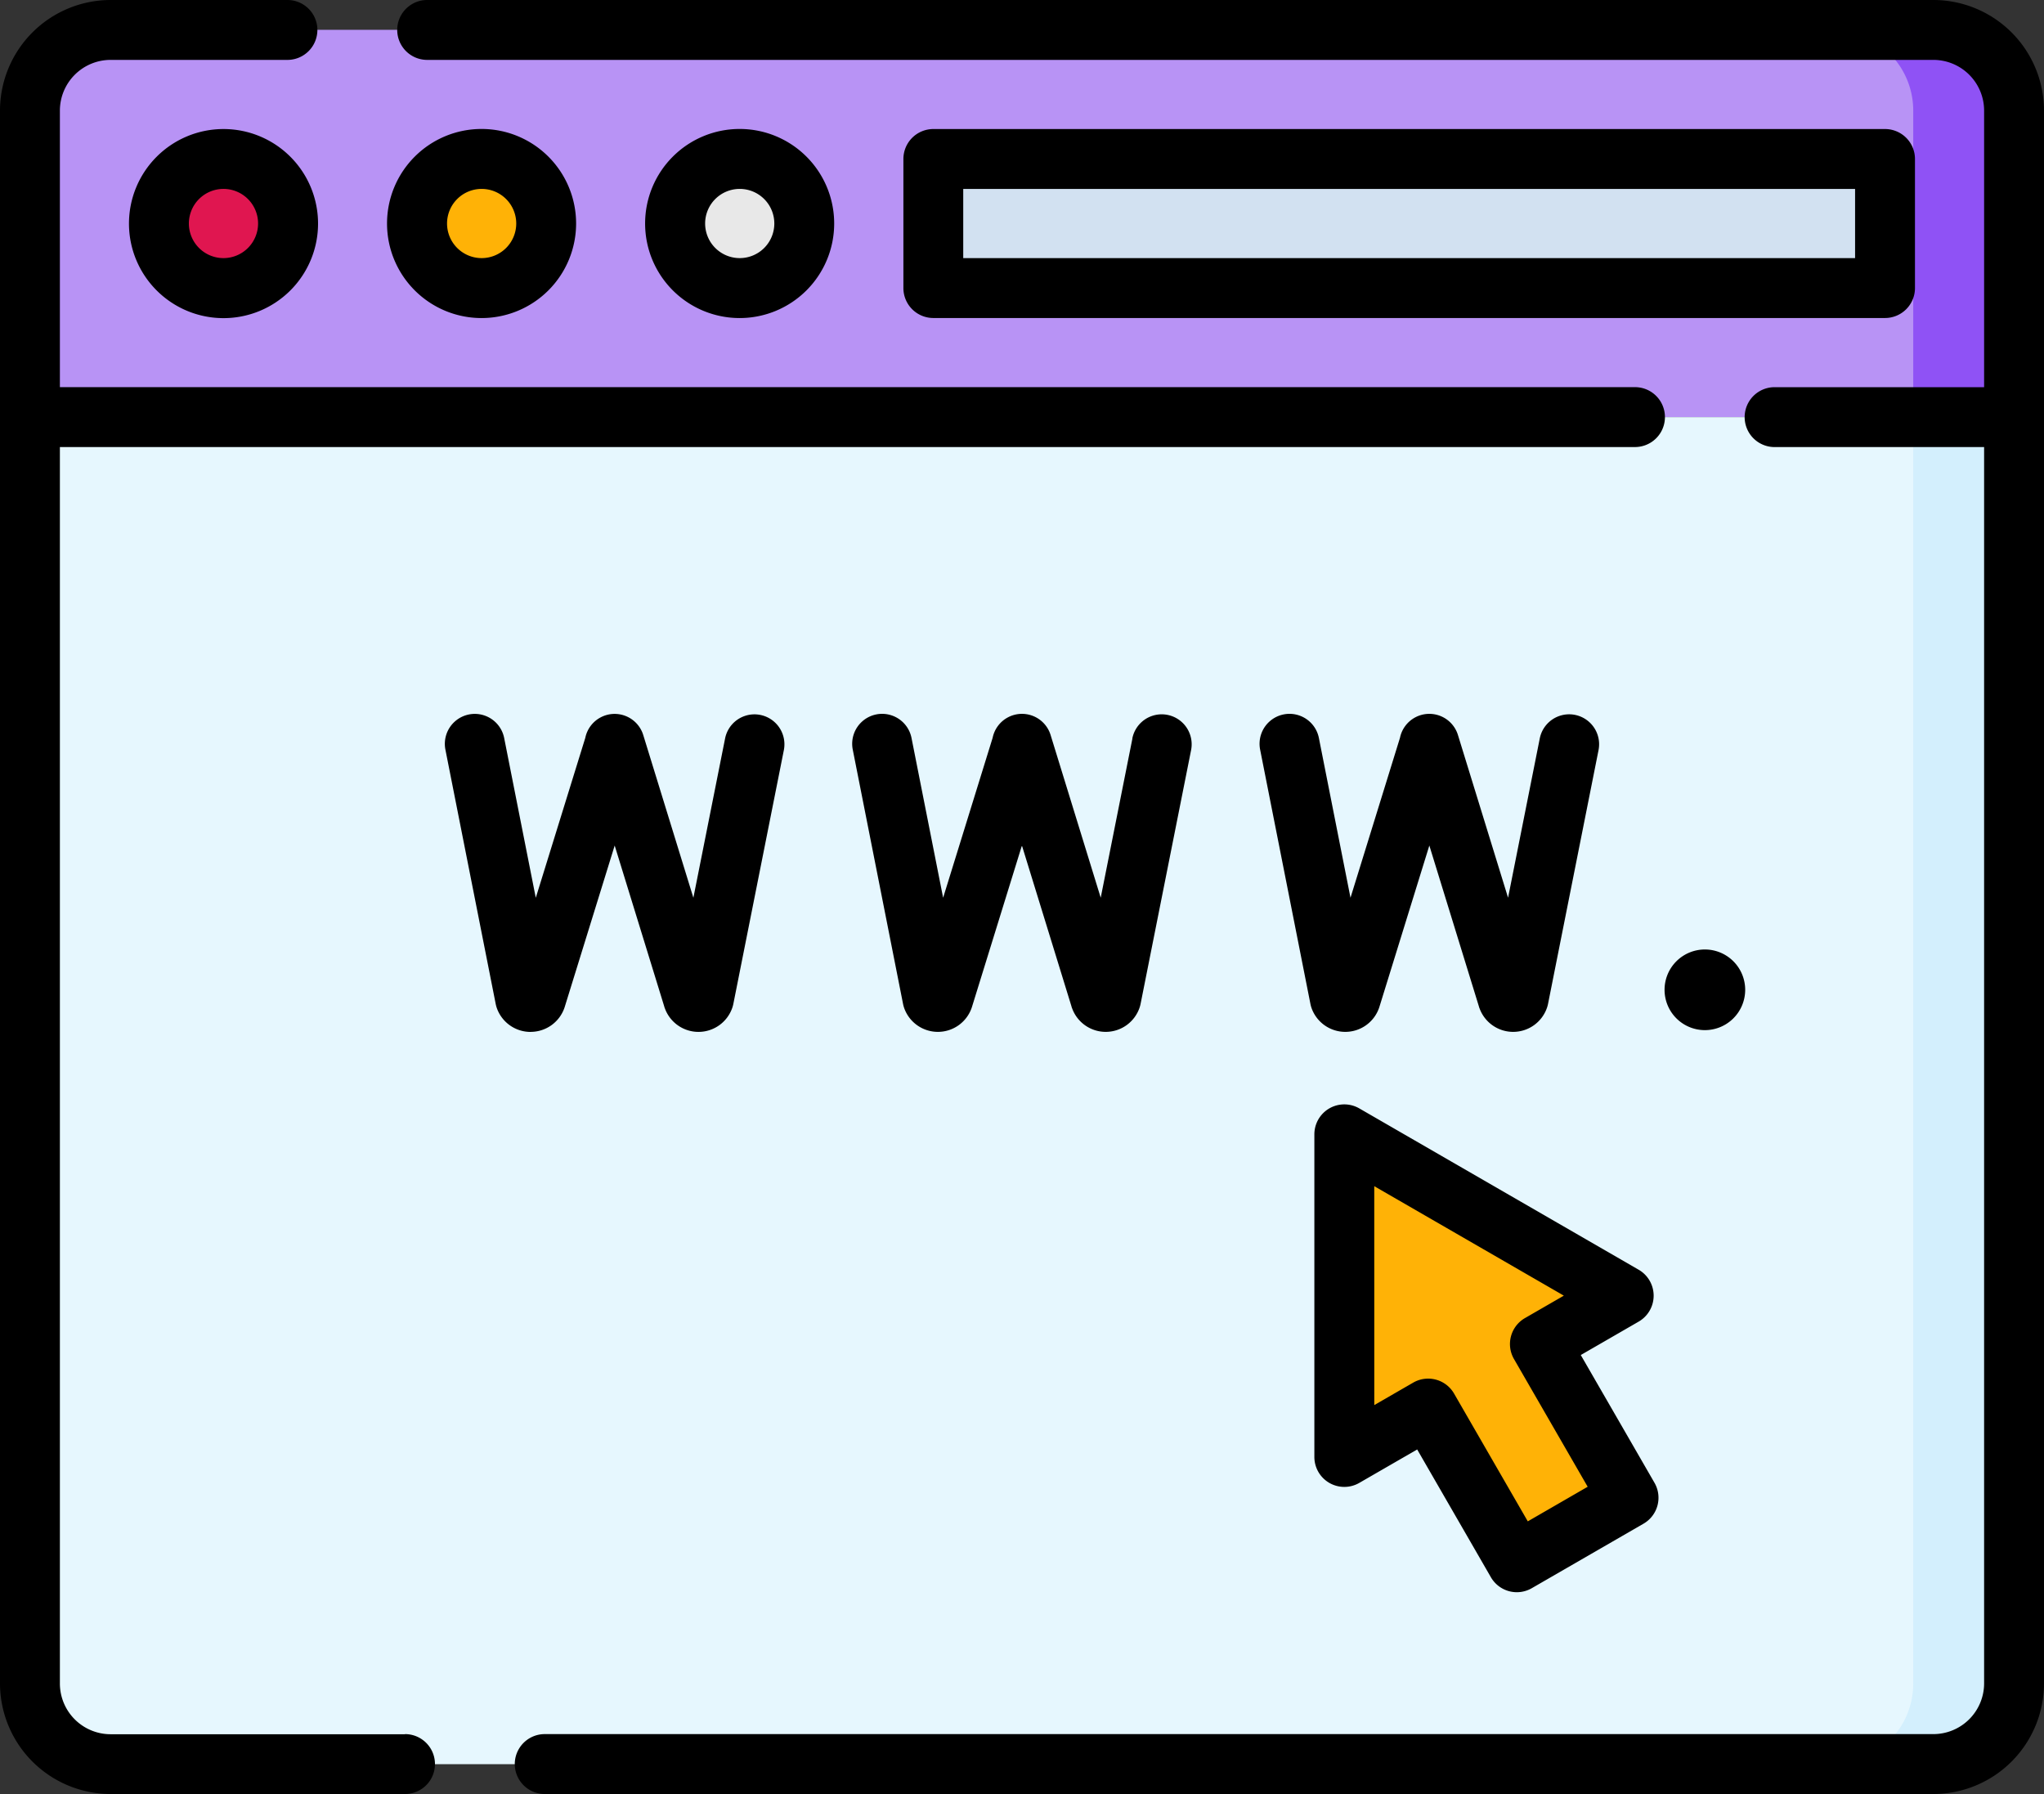 <svg xmlns="http://www.w3.org/2000/svg" width="80" height="70.212" viewBox="0 0 80 70.212">
  <rect x="0" y="0" width="80" height="70.212" fill="#333333" stroke="none"/>
  <g id="t9-ic9" transform="translate(0 -31.32)">
    <path id="Path_164203" data-name="Path 164203" d="M85.156,53.967H7.5v-12a3.157,3.157,0,0,1,3.157-3.157H82a3.157,3.157,0,0,1,3.157,3.157Z" transform="translate(-6.328 -6.324)" fill="#b893f5"/>
    <path id="Path_164204" data-name="Path 164204" d="M462.989,38.815h-3.946a3.157,3.157,0,0,1,3.157,3.157v12h3.946v-12A3.157,3.157,0,0,0,462.989,38.815Z" transform="translate(-387.318 -6.324)" fill="#8f52f5"/>
    <path id="Path_164205" data-name="Path 164205" d="M82,188.509H10.657A3.157,3.157,0,0,1,7.5,185.352V135.791H85.156v49.561A3.157,3.157,0,0,1,82,188.509Z" transform="translate(-6.328 -88.147)" fill="#e6f7fe"/>
    <path id="Path_164206" data-name="Path 164206" d="M462.2,135.791v49.561a3.157,3.157,0,0,1-3.157,3.157h3.946a3.157,3.157,0,0,0,3.157-3.157V135.791Z" transform="translate(-387.318 -88.147)" fill="#d3effd"/>
    <path id="Path_164207" data-name="Path 164207" d="M0,0H5.051V37.25H0Z" transform="translate(73.777 37.542) rotate(90)" fill="#d2e1f1"/>
    <circle id="Ellipse_5008" data-name="Ellipse 5008" cx="2.525" cy="2.525" r="2.525" transform="translate(6.223 37.542)" fill="#e01650"/>
    <circle id="Ellipse_5009" data-name="Ellipse 5009" cx="2.525" cy="2.525" r="2.525" transform="translate(16.324 37.542)" fill="#ffb206"/>
    <circle id="Ellipse_5010" data-name="Ellipse 5010" cx="2.525" cy="2.525" r="2.525" transform="translate(26.426 37.542)" fill="#e8e8e8"/>
    <g id="Group_107832" data-name="Group 107832" transform="translate(52.611 75.711)">
      <path id="Path_164208" data-name="Path 164208" d="M347.835,329.642l-3.471-6.012,3.281-1.894-10.935-6.314V328.05l3.281-1.894,3.471,6.012Z" transform="translate(-336.71 -315.423)" fill="#ffb206"/>
    </g>
    <g id="Group_107833" data-name="Group 107833" transform="translate(0 31.32)">
      <path id="Path_164209" data-name="Path 164209" d="M416.952,270.71a1.578,1.578,0,1,0,1.578-1.578A1.578,1.578,0,0,0,416.952,270.71Z" transform="translate(-351.803 -231.974)"/>
      <path id="Path_164210" data-name="Path 164210" d="M159.625,31.32H100.672a1.172,1.172,0,0,0,0,2.344h58.953a1.987,1.987,0,0,1,1.984,1.984V46.472h-8.2a1.172,1.172,0,0,0,0,2.344h8.2V97.2a1.987,1.987,0,0,1-1.984,1.984H105.273a1.172,1.172,0,0,0,0,2.344h54.352a4.333,4.333,0,0,0,4.328-4.328V35.648A4.333,4.333,0,0,0,159.625,31.32Z" transform="translate(-83.953 -31.32)"/>
      <path id="Path_164211" data-name="Path 164211" d="M15.852,99.189H4.328A1.987,1.987,0,0,1,2.344,97.2V48.815H63.992a1.172,1.172,0,0,0,0-2.344H2.344V35.648a1.987,1.987,0,0,1,1.984-1.984H11.25a1.172,1.172,0,0,0,0-2.344H4.328A4.333,4.333,0,0,0,0,35.648V97.2a4.333,4.333,0,0,0,4.328,4.328H15.852a1.172,1.172,0,0,0,0-2.344Z" transform="translate(0 -31.32)"/>
      <path id="Path_164212" data-name="Path 164212" d="M265.87,69.863V64.812A1.172,1.172,0,0,0,264.7,63.64h-37.25a1.172,1.172,0,0,0-1.172,1.172v5.051a1.172,1.172,0,0,0,1.172,1.172H264.7A1.172,1.172,0,0,0,265.87,69.863Zm-2.344-1.172H228.62V65.984h34.906v2.707Z" transform="translate(-190.92 -58.59)"/>
      <path id="Path_164213" data-name="Path 164213" d="M36.022,63.64a3.7,3.7,0,1,0,3.7,3.7A3.7,3.7,0,0,0,36.022,63.64Zm0,5.051a1.354,1.354,0,1,1,1.353-1.354A1.355,1.355,0,0,1,36.022,68.691Z" transform="translate(-27.274 -58.59)"/>
      <path id="Path_164214" data-name="Path 164214" d="M104.371,67.337a3.7,3.7,0,1,0-3.7,3.7A3.7,3.7,0,0,0,104.371,67.337Zm-5.051,0a1.354,1.354,0,1,1,1.354,1.354A1.355,1.355,0,0,1,99.32,67.337Z" transform="translate(-81.823 -58.59)"/>
      <path id="Path_164215" data-name="Path 164215" d="M169.021,67.337a3.7,3.7,0,1,0-3.7,3.7A3.7,3.7,0,0,0,169.021,67.337Zm-5.051,0a1.354,1.354,0,1,1,1.354,1.354A1.355,1.355,0,0,1,163.97,67.337Z" transform="translate(-136.372 -58.59)"/>
      <path id="Path_164216" data-name="Path 164216" d="M114.817,222.558a1.4,1.4,0,0,0,1.315-.949l.01-.031,1.954-6.312,1.945,6.314c0,.016.01.032.016.048a1.4,1.4,0,0,0,1.319.931h.01a1.4,1.4,0,0,0,1.315-.949,1.184,1.184,0,0,0,.04-.149l1.976-9.928a1.172,1.172,0,1,0-2.3-.457l-1.241,6.234-1.962-6.369a1.172,1.172,0,0,0-2.268.11l-1.938,6.26-1.237-6.252a1.172,1.172,0,1,0-2.3.455l1.968,9.95a1.184,1.184,0,0,0,.045.165,1.4,1.4,0,0,0,1.319.931Z" transform="translate(-94.038 -182.176)"/>
      <path id="Path_164217" data-name="Path 164217" d="M224.446,211.075l-1.241,6.234-1.962-6.369a1.172,1.172,0,0,0-2.268.11l-1.938,6.26-1.237-6.252a1.172,1.172,0,0,0-2.3.455l1.968,9.95a1.182,1.182,0,0,0,.045.165,1.4,1.4,0,0,0,1.319.931h.01a1.4,1.4,0,0,0,1.315-.949l.01-.031,1.954-6.313,1.945,6.314c0,.016.01.032.016.048a1.4,1.4,0,0,0,1.319.931h.01a1.4,1.4,0,0,0,1.315-.949,1.183,1.183,0,0,0,.04-.149l1.976-9.928a1.172,1.172,0,1,0-2.3-.457Z" transform="translate(-180.124 -182.177)"/>
      <path id="Path_164218" data-name="Path 164218" d="M318.862,222.557h.01a1.4,1.4,0,0,0,1.316-.949l.01-.031,1.954-6.312,1.945,6.314c0,.016.01.032.016.047a1.4,1.4,0,0,0,1.319.931h.01a1.4,1.4,0,0,0,1.316-.949,1.184,1.184,0,0,0,.04-.149l1.976-9.928a1.172,1.172,0,1,0-2.3-.458l-1.241,6.234-1.962-6.369a1.172,1.172,0,0,0-2.268.11l-1.937,6.26-1.237-6.252a1.172,1.172,0,1,0-2.3.455l1.968,9.95a1.162,1.162,0,0,0,.045.165A1.4,1.4,0,0,0,318.862,222.557Z" transform="translate(-266.209 -182.175)"/>
      <path id="Path_164219" data-name="Path 164219" d="M329.8,322.736a1.172,1.172,0,0,0,1.172,0l2.266-1.308,2.885,5a1.171,1.171,0,0,0,1.6.429l4.374-2.525a1.172,1.172,0,0,0,.429-1.6l-2.885-5,2.266-1.308a1.172,1.172,0,0,0,0-2.03l-10.935-6.314a1.172,1.172,0,0,0-1.758,1.015v12.627A1.172,1.172,0,0,0,329.8,322.736Zm1.758-11.612,7.42,4.284-1.523.879a1.172,1.172,0,0,0-.429,1.6l2.885,5-2.344,1.354-2.885-5a1.171,1.171,0,0,0-1.6-.429l-1.523.879Z" transform="translate(-277.771 -264.703)"/>
    </g>
  </g>
</svg>
